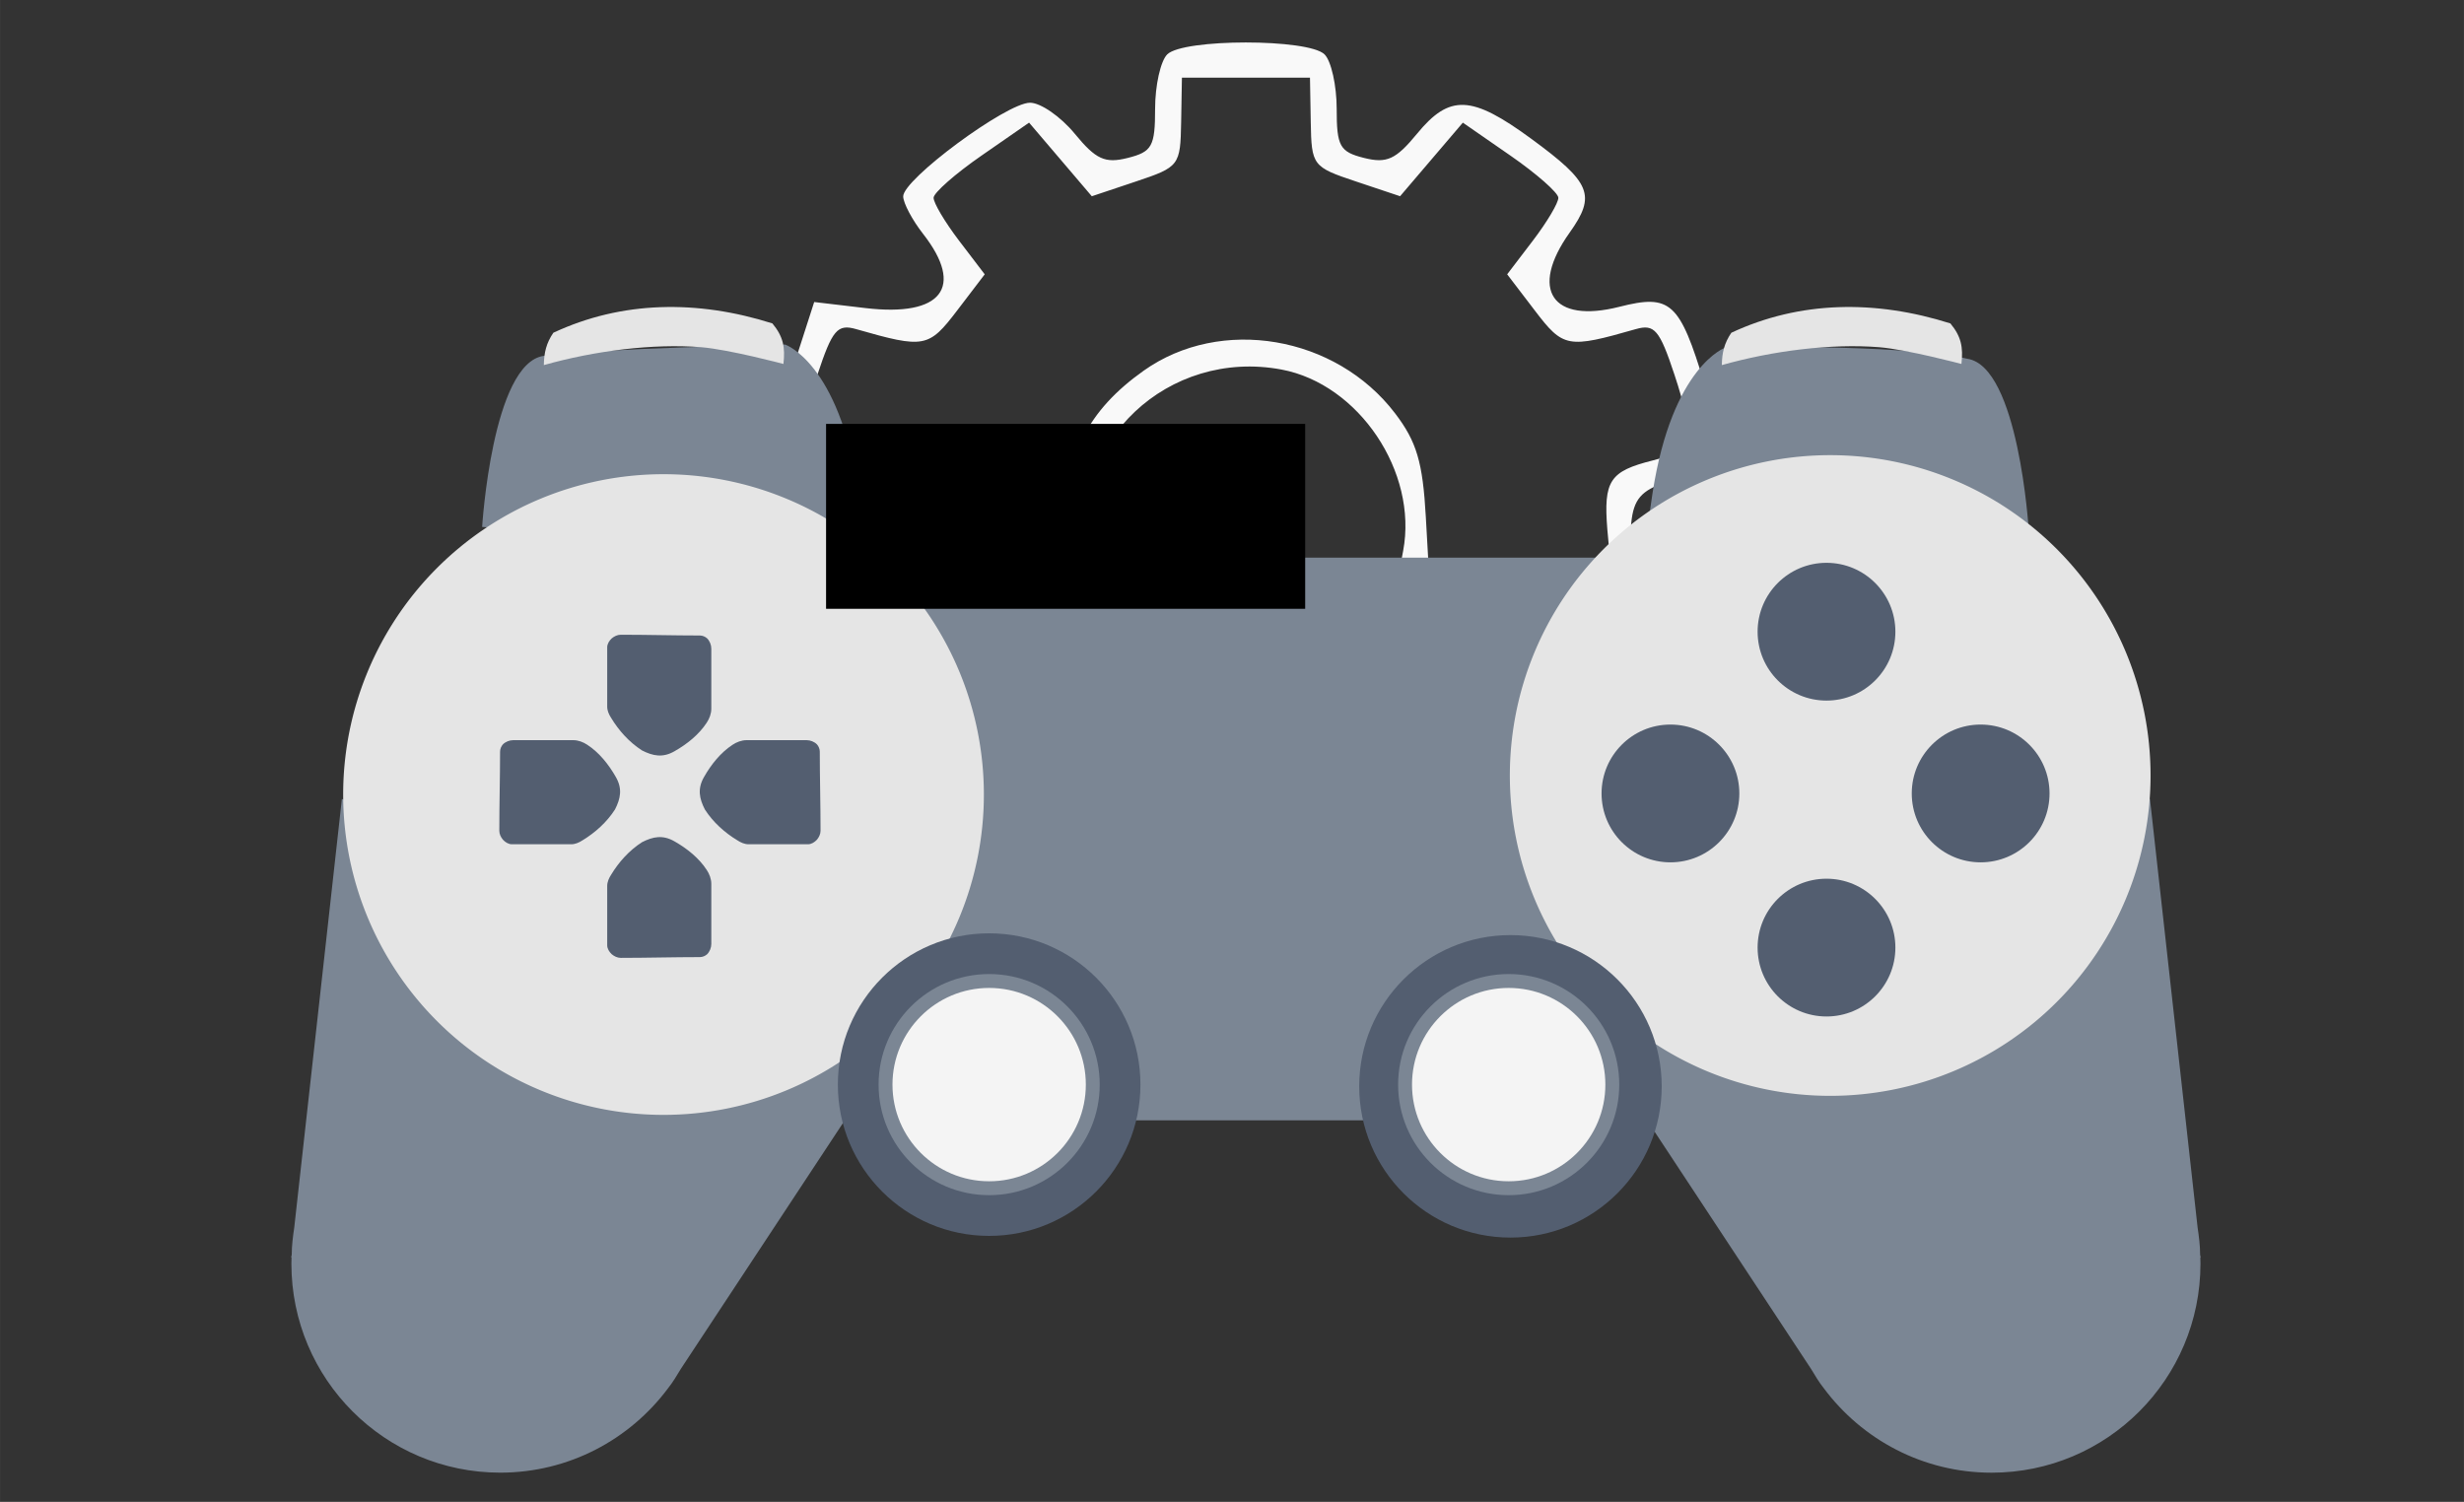 <?xml version="1.0" encoding="UTF-8" standalone="no"?>
<svg
   xmlns:dc="http://purl.org/dc/elements/1.1/"
   xmlns:cc="http://creativecommons.org/ns#"
   xmlns:rdf="http://www.w3.org/1999/02/22-rdf-syntax-ns#"
   xmlns:svg="http://www.w3.org/2000/svg"
   xmlns="http://www.w3.org/2000/svg"
   xmlns:sodipodi="http://sodipodi.sourceforge.net/DTD/sodipodi-0.dtd"
   xmlns:inkscape="http://www.inkscape.org/namespaces/inkscape"
   inkscape:version="0.92.3 (2405546, 2018-03-11)"
   sodipodi:docname="talk_gamification_cs.svg"
   id="svg126"
   viewBox="0 0 72.868 44.418"
   version="1.1"
   height="167.876"
   width="275.406">
  <rect x="0" y="0" width="72.868" height="44.418" fill="#333333" stroke="none"/>
  <defs
     id="defs130" />
  <sodipodi:namedview
     inkscape:current-layer="svg126"
     inkscape:window-maximized="1"
     inkscape:window-y="-8"
     inkscape:window-x="2552"
     inkscape:cy="106.65124"
     inkscape:cx="159.6514"
     inkscape:zoom="2.8884842"
     showgrid="false"
     id="namedview128"
     inkscape:window-height="1377"
     inkscape:window-width="2560"
     inkscape:pageshadow="2"
     inkscape:pageopacity="0"
     guidetolerance="10"
     gridtolerance="10"
     objecttolerance="10"
     borderopacity="1"
     bordercolor="#666666"
     pagecolor="#ffffff" />
  <path
     style="fill:#f9f9f9;fill-opacity:1;stroke-width:1"
     d="m 23.201,19.221 c -0.559,-1.64 -0.378,-2.044 1.116,-2.492 1.114,-0.334 1.216,-0.447 1.134,-1.26 -0.071,-0.704 -0.292,-0.962 -1.046,-1.216 -1.696,-0.573 -1.775,-0.825 -1.012,-3.194 l 0.685,-2.127 1.515,0.179 c 2.255,0.267 2.941,-0.613 1.707,-2.192 -0.321,-0.41 -0.586,-0.909 -0.59,-1.109 -0.009,-0.505 3.053,-2.768 3.749,-2.772 0.313,-0.002 0.91,0.411 1.325,0.917 0.626,0.762 0.895,0.885 1.566,0.716 0.72,-0.181 0.81,-0.342 0.81,-1.454 0,-0.688 0.161,-1.411 0.358,-1.608 0.471,-0.471 4.182,-0.471 4.654,0 0.197,0.197 0.358,0.921 0.358,1.608 0,1.111 0.09,1.273 0.81,1.454 0.671,0.168 0.94,0.046 1.566,-0.716 0.966,-1.175 1.612,-1.147 3.381,0.151 1.77,1.298 1.92,1.667 1.132,2.774 -1.199,1.684 -0.519,2.699 1.472,2.193 1.514,-0.384 1.782,-0.14 2.519,2.293 0.624,2.06 0.518,2.332 -1.123,2.886 -0.754,0.255 -0.975,0.512 -1.046,1.216 -0.082,0.813 0.02,0.926 1.134,1.26 1.494,0.448 1.675,0.851 1.119,2.491 -2.159,0.432 -26.568,0.83 -27.295,0.001 z m 5.117,-1.813 3.159,-0.102 v -1.693 c 0,-2.112 0.687,-3.475 2.346,-4.651 2.279,-1.616 5.679,-1.039 7.433,1.261 0.639,0.838 0.819,1.443 0.91,3.064 l 0.114,2.02 3.127,0.101 c 2.818,0.091 3.181,0.167 3.67,0.772 0.667,0.825 0.895,0.847 0.895,0.087 0,-0.421 -0.326,-0.682 -1.166,-0.934 -1.102,-0.33 -1.172,-0.422 -1.272,-1.675 -0.115,-1.442 0.069,-1.721 1.345,-2.041 1.129,-0.283 1.241,-0.727 0.64,-2.536 C 49.078,9.751 48.929,9.576 48.374,9.734 46.358,10.311 46.231,10.288 45.389,9.183 L 44.572,8.113 45.333,7.115 C 45.752,6.566 46.09,5.996 46.085,5.847 46.079,5.699 45.442,5.138 44.668,4.602 l -1.407,-0.975 -0.928,1.088 -0.928,1.088 -1.31,-0.438 C 38.818,4.939 38.785,4.895 38.763,3.612 l -0.023,-1.316 H 36.847 34.953 l -0.023,1.316 c -0.022,1.284 -0.055,1.327 -1.333,1.754 L 32.288,5.804 31.361,4.716 30.433,3.627 29.026,4.602 c -0.774,0.536 -1.412,1.097 -1.417,1.245 -0.005,0.149 0.333,0.719 0.751,1.268 l 0.761,0.998 -0.816,1.07 c -0.842,1.104 -0.969,1.128 -2.985,0.551 -0.555,-0.159 -0.705,0.017 -1.146,1.346 -0.609,1.835 -0.483,2.282 0.717,2.546 1.113,0.245 1.137,0.281 1.256,1.922 0.095,1.312 0.088,1.322 -1.165,1.74 -0.897,0.299 -1.26,0.585 -1.26,0.992 0.785,0.094 3.479,-0.835 4.597,-0.872 z m 13.178,-1.12 c 0.437,-2.328 -1.311,-4.93 -3.598,-5.359 -3.345,-0.628 -6.301,2.152 -5.699,5.359 l 0.201,1.073 h 4.448 4.448 z"
     id="path858"
     inkscape:connector-curvature="0"
     sodipodi:nodetypes="ccccccccccccsccscccccccscccccsscccccscccscsccccccccccccccccccacccccccccccscccac" />
  <path
     inkscape:connector-curvature="0"
     id="path54"
     d="m 63.581,23.629 1.41,12.679 c 0.039,0.261 0.074,0.532 0.074,0.803 l 0.017,0.074 -0.011,0.003 c 0.002,0.074 0.004,0.111 0.004,0.186 0,3.411 -2.764,6.18 -6.177,6.18 -2.031,0 -3.832,-0.982 -4.958,-2.492 -0.149,-0.186 -0.261,-0.379 -0.383,-0.58 l -6.208,-9.414 z"
     style="fill:#7b8694;stroke-width:1" />
  <rect
     id="rect56"
     height="16.641"
     width="24.029"
     y="16.492"
     x="25.026"
     style="fill:#7b8694;stroke-width:1" />
  <path
     inkscape:connector-curvature="0"
     id="path58"
     d="m 51.029,10.278 c 0,0 -1.573,0.532 -2.157,4.297 -0.58,3.765 0.186,1.916 0.186,1.916 l 10.938,-0.822 c 0,0 -0.298,-4.837 -1.819,-5.059 C 56.12,10.152 51.033,10.275 51.033,10.275 Z"
     style="fill:#7b8694;stroke-width:1" />
  <path
     inkscape:connector-curvature="0"
     id="path60"
     d="m 23.225,10.193 c 0,0 1.573,0.532 2.157,4.297 0.58,3.765 -0.186,1.916 -0.186,1.916 l -10.938,-0.822 c 0,0 0.298,-4.837 1.819,-5.059 1.51,-0.223 7.144,-0.335 7.144,-0.335 z"
     style="fill:#7b8694;stroke-width:1" />
  <path
     d="m 54.125,32.409 a 9.474,9.474 0 1 1 0,-18.948 9.474,9.474 0 0 1 0,18.948 z"
     id="path64"
     inkscape:connector-curvature="0"
     style="fill:#e5e5e5;fill-rule:evenodd;stroke-width:1" />
  <circle
     cx="44.669"
     cy="32.128"
     r="4.473"
     stroke-miterlimit="40"
     id="circle66"
     style="fill:#535e70;stroke-width:0.2;stroke-miterlimit:40" />
  <path
     d="M 10.11,23.629 8.701,36.307 c -0.039,0.261 -0.074,0.532 -0.074,0.803 l -0.017,0.074 0.011,0.003 c -0.002,0.074 -0.004,0.111 -0.004,0.186 0,3.411 2.764,6.18 6.177,6.18 2.031,0 3.832,-0.982 4.959,-2.492 0.149,-0.186 0.261,-0.379 0.383,-0.58 l 6.208,-9.414 z"
     id="path68"
     inkscape:connector-curvature="0"
     style="fill:#7b8694;stroke-width:1" />
  <path
     d="m 19.622,32.972 a 9.474,9.474 0 1 1 0,-18.948 9.474,9.474 0 0 1 0,18.948 z"
     id="path70"
     inkscape:connector-curvature="0"
     style="fill:#e5e5e5;fill-rule:evenodd;stroke-width:1" />
  <flowRoot
     transform="matrix(0.087,0,0,0.087,39.716,-37.632)"
     letter-spacing="0px"
     word-spacing="0px"
     style="line-height:0.01%;font-family:Calibri;letter-spacing:0px;word-spacing:0px;fill:#000000;stroke-width:6.08"
     xml:space="preserve"
     id="flowRoot82"><flowRegion
       id="flowRegion78"
       style="stroke-width:6.08"><rect
         x="-175.71"
         y="576.65"
         width="162.86"
         height="62.857"
         id="rect76"
         style="stroke-width:6.08" /></flowRegion><flowPara
       font-size="30px"
       style="font-size:30px;line-height:1.25;stroke-width:7.202"
       id="flowPara80"> </flowPara></flowRoot>  <g
     transform="matrix(5.628,0,0,5.628,-559.718,-544.568)"
     stroke-miterlimit="40"
     id="g90"
     style="stroke-width:0.036;stroke-miterlimit:40">
    <path
       d="m 102.31,98.679 c 0.269,-0.076 0.575,-0.114 0.827,-0.094 0.146,0.012 0.432,0.088 0.432,0.088 0.01,-0.088 -0.001,-0.144 -0.058,-0.213 -0.395,-0.125 -0.791,-0.119 -1.151,0.049 -0.037,0.054 -0.049,0.105 -0.05,0.169 z"
       id="path86"
       inkscape:connector-curvature="0"
       style="fill:#e5e5e5;stroke-width:0.042" />
    <path
       d="m 108.5,98.679 c 0.269,-0.076 0.575,-0.114 0.827,-0.094 0.146,0.012 0.432,0.088 0.432,0.088 0.01,-0.088 -0.001,-0.144 -0.058,-0.213 -0.395,-0.125 -0.791,-0.119 -1.151,0.049 -0.037,0.054 -0.049,0.105 -0.05,0.169 z"
       id="path88"
       inkscape:connector-curvature="0"
       style="fill:#e5e5e5;stroke-width:0.042" />
  </g>
  <g
     transform="matrix(5.628,0,0,5.628,-559.718,-544.568)"
     stroke-miterlimit="40"
     id="g102"
     style="fill:#ffffff;stroke-width:0.036;stroke-miterlimit:40">
    <path
       d="m 102.08,100.71 c 0,-0.014 0.006,-0.028 0.015,-0.038 0.014,-0.014 0.035,-0.022 0.054,-0.022 h 0.316 c 0.026,0 0.052,0.01 0.073,0.024 0.063,0.041 0.113,0.104 0.15,0.169 0.036,0.062 0.025,0.114 -0.004,0.171 -0.043,0.067 -0.104,0.122 -0.172,0.163 -0.017,0.011 -0.037,0.02 -0.058,0.02 h -0.312 c -0.018,0 -0.035,-0.011 -0.047,-0.024 -0.011,-0.013 -0.019,-0.03 -0.019,-0.047 0,-0.141 0.004,-0.277 0.004,-0.416 z"
       id="path94"
       inkscape:connector-curvature="0"
       style="fill:#535e70;fill-opacity:1;stroke-width:0.036" />
    <path
       d="m 103.76,100.71 c 0,-0.014 -0.006,-0.028 -0.015,-0.038 -0.014,-0.014 -0.035,-0.022 -0.054,-0.022 h -0.316 c -0.026,0 -0.052,0.01 -0.073,0.024 -0.063,0.041 -0.113,0.104 -0.15,0.169 -0.036,0.062 -0.025,0.114 0.004,0.171 0.043,0.067 0.104,0.122 0.172,0.163 0.017,0.011 0.037,0.02 0.058,0.02 h 0.312 c 0.018,0 0.035,-0.011 0.047,-0.024 0.011,-0.013 0.019,-0.03 0.019,-0.047 0,-0.141 -0.004,-0.277 -0.004,-0.416 z"
       id="path96"
       inkscape:connector-curvature="0"
       style="fill:#535e70;fill-opacity:1;stroke-width:0.036" />
    <path
       d="m 103.13,100.1 c 0.014,0 0.028,0.006 0.038,0.015 0.014,0.014 0.022,0.035 0.022,0.054 v 0.316 c 0,0.026 -0.01,0.052 -0.024,0.073 -0.041,0.063 -0.104,0.113 -0.169,0.15 -0.062,0.036 -0.114,0.025 -0.171,-0.004 -0.067,-0.043 -0.122,-0.104 -0.163,-0.172 -0.011,-0.017 -0.02,-0.037 -0.02,-0.058 v -0.312 c 0,-0.018 0.011,-0.035 0.024,-0.047 0.013,-0.011 0.03,-0.019 0.047,-0.019 0.141,0 0.277,0.004 0.416,0.004 z"
       id="path98"
       inkscape:connector-curvature="0"
       style="fill:#535e70;fill-opacity:1;stroke-width:0.036" />
    <path
       d="m 103.13,101.79 c 0.014,0 0.028,-0.006 0.038,-0.015 0.014,-0.014 0.022,-0.035 0.022,-0.054 v -0.316 c 0,-0.026 -0.01,-0.052 -0.024,-0.073 -0.041,-0.063 -0.104,-0.113 -0.169,-0.15 -0.062,-0.036 -0.114,-0.025 -0.171,0.004 -0.067,0.043 -0.122,0.104 -0.163,0.172 -0.011,0.017 -0.02,0.037 -0.02,0.058 v 0.312 c 0,0.018 0.011,0.035 0.024,0.047 0.013,0.011 0.03,0.019 0.047,0.019 0.141,0 0.277,-0.004 0.416,-0.004 z"
       id="path100"
       inkscape:connector-curvature="0"
       style="fill:#535e70;fill-opacity:1;stroke-width:0.036" />
  </g>
  <g
     transform="matrix(5.628,0,0,5.628,-559.718,-544.568)"
     stroke-miterlimit="40"
     id="g122"
     style="stroke-width:0.036;stroke-miterlimit:40">
    <circle
       cx="109.05"
       cy="100.08"
       r="0.362"
       id="circle104"
       style="fill:#535e70;fill-opacity:1;stroke-width:0.036" />
    <circle
       cx="109.05"
       cy="101.74"
       r="0.362"
       id="circle106"
       style="fill:#535e70;fill-opacity:1;stroke-width:0.036" />
    <circle
       cx="109.86"
       cy="100.93"
       r="0.362"
       id="circle108"
       style="fill:#535e70;fill-opacity:1;stroke-width:0.036" />
    <circle
       cx="108.23"
       cy="100.93"
       r="0.362"
       id="circle110"
       style="fill:#535e70;fill-opacity:1;stroke-width:0.036" />
    <circle
       cx="107.38"
       cy="102.46"
       r="0.581"
       id="circle112"
       style="fill:#7b8694;stroke-width:0.042" />
    <circle
       cx="107.38"
       cy="102.46"
       r="0.508"
       id="circle114"
       style="fill:#f4f4f4;stroke-width:0.042" />
    <circle
       cx="104.65"
       cy="102.46"
       r="0.795"
       id="circle116"
       style="fill:#535e70;stroke-width:0.042" />
    <circle
       cx="104.65"
       cy="102.46"
       r="0.581"
       id="circle118"
       style="fill:#7b8694;stroke-width:0.042" />
    <circle
       cx="104.65"
       cy="102.46"
       r="0.508"
       id="circle120"
       style="fill:#f4f4f4;stroke-width:0.042" />
  </g>
</svg>
